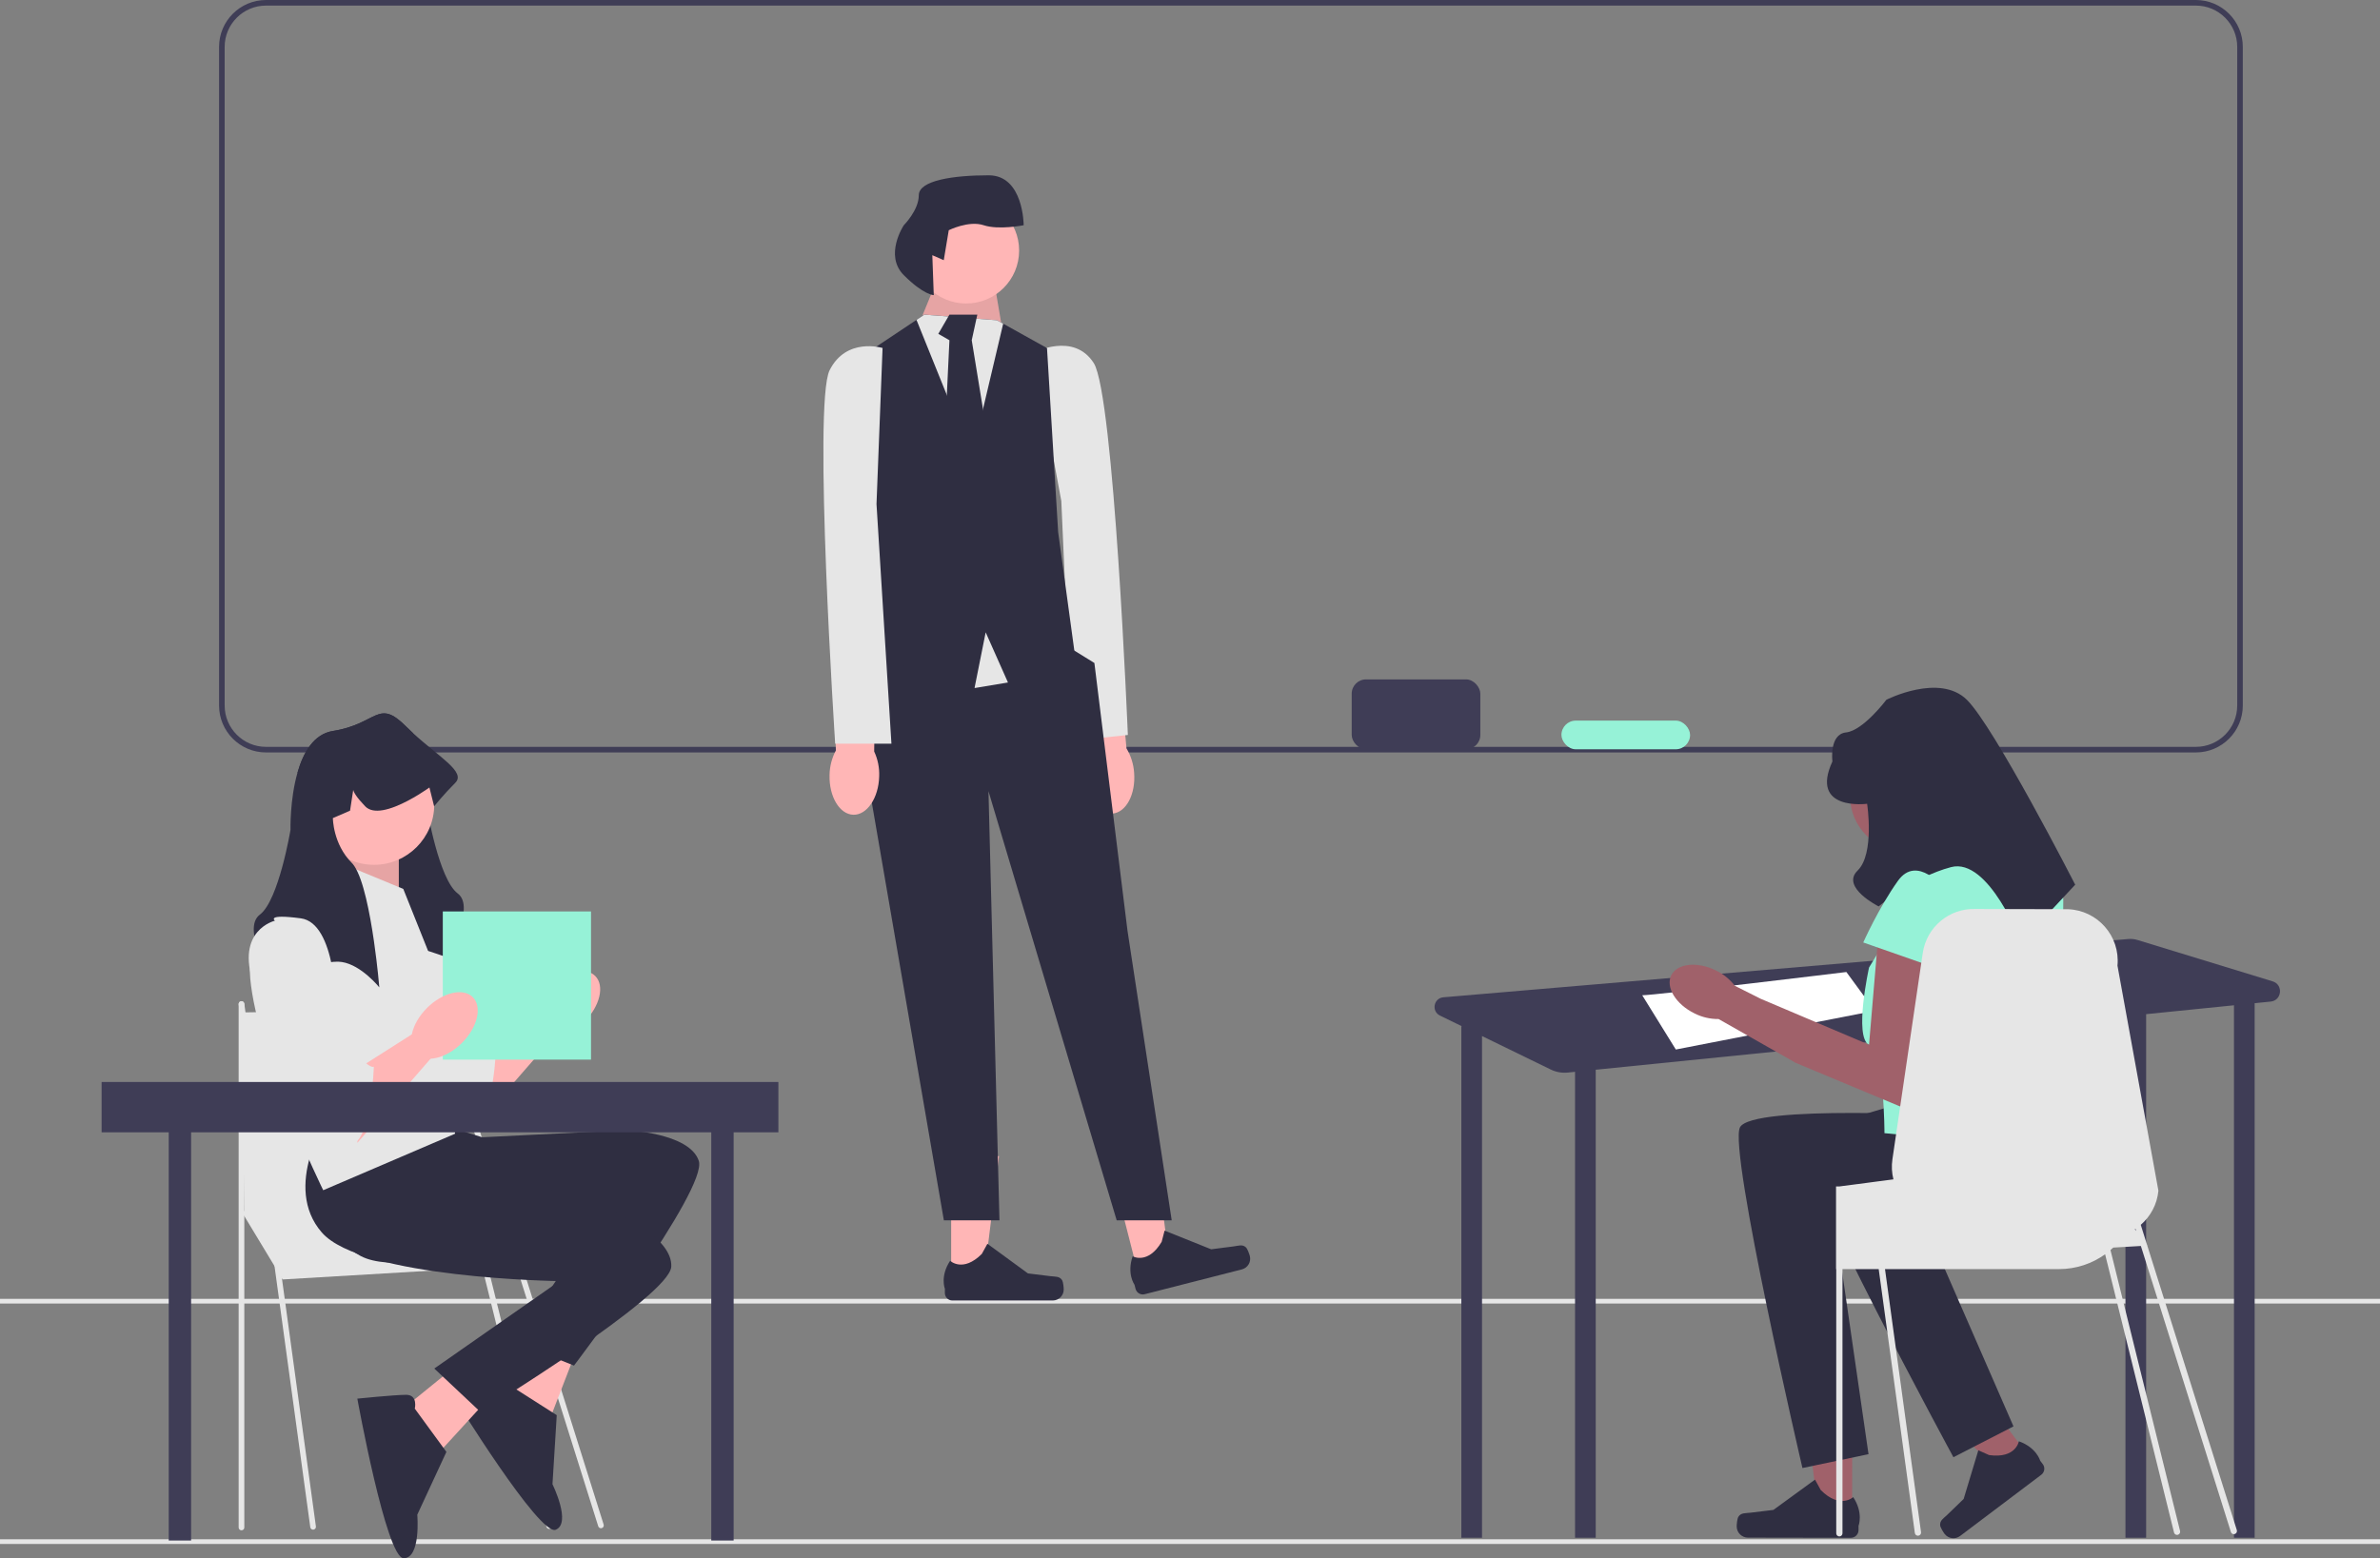 <svg xmlns="http://www.w3.org/2000/svg" width="851.034" height="557.347" viewBox="0 0 851.034 557.347" xmlns:xlink="http://www.w3.org/1999/xlink"><rect x="0" y="0" width="851.034" height="557.347" fill="#808080" stroke="none"/><path d="M785.204,269.129H95.109c-9.25,0-16.775-7.525-16.775-16.776V16.775c0-9.25,7.525-16.775,16.775-16.775H785.204c9.25,0,16.775,7.525,16.775,16.775V252.353c0,9.251-7.525,16.776-16.775,16.776ZM95.109,2c-8.147,0-14.775,6.628-14.775,14.775V252.353c0,8.147,6.628,14.776,14.775,14.776H785.204c8.147,0,14.775-6.629,14.775-14.776V16.775c0-8.147-6.628-14.775-14.775-14.775H95.109Z" fill="#3f3d56"/><rect id="uuid-dac6dc9f-03bc-4283-a90c-97bcdcbf45dc" y="550.557" width="851.034" height="1.683" fill="#e6e6e6"/><rect id="uuid-2f9646f7-bb94-4523-8d2e-fd8f0877664c" y="464.557" width="851.034" height="1.683" fill="#e6e6e6"/><g><path id="uuid-bb35f39c-94aa-41c4-b5d9-34ca9a9e88f1-820" d="M387.84,277.792c.611,7.68,5.069,13.59,9.957,13.2,4.887-.39,8.353-6.931,7.74-14.613-.203-3.072-1.138-6.051-2.728-8.688l-3-32.507-15.225,1.733,4.574,31.863c-1.153,2.856-1.605,5.946-1.318,9.013Z" fill="#ffb6b6"/><path d="M369.653,126.133s14.232-7.534,21.448,3.725c7.216,11.258,12.197,133.021,12.197,133.021l-20.002,2.135-3.792-85.803-9.852-53.078Z" fill="#e6e6e6"/><g><polygon points="340.114 458.204 351.701 458.203 357.213 413.509 340.112 413.51 340.114 458.204" fill="#ffb6b6"/><path d="M379.814,457.941h0c.361,.608,.551,2.569,.551,3.275h0c0,2.172-1.761,3.933-3.933,3.933h-35.885c-1.482,0-2.683-1.201-2.683-2.683v-1.494s-1.775-4.49,1.88-10.025c0,0,4.542,4.334,11.33-2.454l2.002-3.626,14.489,10.596,8.031,.989c1.757,.216,3.315-.034,4.218,1.489h0Z" fill="#2f2e41"/></g><g><polygon points="407.168 456.286 418.395 453.417 412.674 408.749 396.104 412.983 407.168 456.286" fill="#ffb6b6"/><path d="M445.568,446.205h0c.5,.499,1.17,2.352,1.345,3.037h0c.538,2.104-.733,4.246-2.837,4.784l-34.768,8.882c-1.436,.367-2.897-.5-3.264-1.935l-.37-1.448s-2.831-3.911-.66-10.178c0,0,5.474,3.074,10.37-5.182l1.042-4.009,16.661,6.681,8.026-1.03c1.756-.225,3.203-.853,4.456,.398l0-0Z" fill="#2f2e41"/></g><polygon points="330.527 116.525 329.978 112.538 336.508 96.59 354.449 94.597 358.323 117.428 330.527 116.525" fill="#ffb6b6"/><polygon points="330.527 116.525 329.978 112.538 336.508 96.59 354.449 94.597 358.323 117.428 330.527 116.525" opacity=".1"/><polygon points="309.596 229.158 301.622 251.086 307.602 263.047 337.505 436.481 357.385 436.481 353.453 282.982 399.303 436.481 418.979 436.481 403.157 332.82 391.329 237.132 384.155 232.7 349.466 213.21 309.596 229.158" fill="#2f2e41"/><polygon points="360.43 244.109 348.469 246.102 332.521 208.226 368.404 208.226 360.43 244.109" fill="#e6e6e6"/><polygon points="384.352 234.141 360.43 244.109 352.456 226.167 348.469 246.102 306.605 232.626 312.586 208.226 306.605 128.486 327.717 114.412 330.527 112.538 356.443 114.532 358.715 115.768 374.384 124.499 378.371 190.285 384.352 234.141" fill="#2f2e41"/><polygon points="358.715 115.768 347.472 163.372 327.717 114.412 330.527 112.538 356.443 114.532 358.715 115.768" fill="#e6e6e6"/><polygon points="339.498 112.538 335.511 119.405 339.498 121.694 337.505 163.496 345.479 174.337 353.453 158.315 347.472 121.694 349.466 112.538 339.498 112.538" fill="#2f2e41"/><circle cx="345.479" cy="89.613" r="18.938" fill="#ffb6b6"/><path d="M333.376,91.274l4.092,1.786,1.786-10.715s7.143-3.572,12.501-1.786,14.287,0,14.287,0c0,0,0-17.858-12.501-17.858s-25.002,1.786-25.002,7.143-5.358,10.715-5.358,10.715c0,0-7.143,10.715,0,17.858,7.143,7.143,10.715,7.143,10.715,7.143l-.52-14.287Z" fill="#2f2e41"/><path id="uuid-97233535-ec91-4408-928f-bf1e5273ca3e-821" d="M296.629,277.232c-.208,7.701,3.598,14.051,8.499,14.183s9.041-6.005,9.248-13.709c.125-3.076-.489-6.138-1.79-8.928l.468-32.642-15.323,.107,1.166,32.168c-1.45,2.717-2.227,5.742-2.268,8.822Z" fill="#ffb6b6"/><path d="M315.586,124.462s-12.958-3.987-18.938,7.974c-5.98,11.961,1.994,133.564,1.994,133.564h20.115l-5.339-85.72,2.168-55.818Z" fill="#e6e6e6"/></g><g><path d="M812.657,351.008l-48.322-14.792c-1.069-.327-2.19-.447-3.304-.352l-244.902,20.843c-3.492,.297-4.369,5.007-1.219,6.542l7.845,3.822h-.209v182.952h7.392v-179.452l24.586,11.978c1.881,.916,3.98,1.291,6.062,1.08l2.616-.264v166.659h7.392v-167.405l189.42-19.133v186.539h7.392v-187.285l31.416-3.173v190.459h7.392v-191.205l5.731-.579c4.024-.406,4.579-6.046,.712-7.229Z" fill="#3f3d56"/><path d="M587.226,355.982c4.62,0,72.996-8.316,72.996-8.316l10.164,13.86-71.148,13.86-12.012-19.404Z" fill="#fff"/><g><polygon points="662.269 542.917 650.39 542.895 644.818 497.064 662.35 497.096 662.269 542.917" fill="#a0616a"/><path d="M621.57,542.577h0c-.371,.622-.57,2.633-.571,3.357h0c-.004,2.227,1.798,4.035,4.025,4.039l36.789,.063c1.519,.003,2.753-1.227,2.755-2.746l.003-1.532s1.828-4.6-1.909-10.281c0,0-4.665,4.435-11.611-2.536l-2.046-3.721-14.873,10.838-8.235,.999c-1.802,.219-3.398-.04-4.327,1.519h-0Z" fill="#2f2e41"/></g><g><polygon points="726.027 521.605 716.655 528.674 684.925 495.887 698.759 485.453 726.027 521.605" fill="#a0616a"/><path d="M693.757,545.615h0c.079,.712,1.122,2.414,1.553,2.986h0c1.325,1.757,3.824,2.107,5.581,.781l29.024-21.895c1.198-.904,1.437-2.609,.533-3.807l-.912-1.208s-1.304-4.715-7.637-6.961c0,0-1.03,6.277-10.661,4.928l-3.831-1.712-5.253,17.411-5.892,5.7c-1.289,1.247-2.702,1.995-2.504,3.778l-0,0Z" fill="#2f2e41"/></g><path d="M701.2,284.74c0,10.955-8.881,19.835-19.835,19.835-10.955,0-19.835-8.881-19.835-19.835s8.881-19.835,19.835-19.835,19.835,8.881,19.835,19.835Z" fill="#a0616a"/><path d="M699.331,399.107s-73.032-4.134-77.166,4.134,22.348,121.833,22.348,121.833l23.627-4.952-11.526-79.677s60.943,16.14,69.211-3.151c8.268-19.291,5.888-26.475,5.888-26.475l-32.382-11.713Z" fill="#2f2e41"/><path d="M718.043,385.229s-71.524,15.333-73.323,24.4,53.781,111.581,53.781,111.581l21.475-11.025-32.192-73.789s63.042-.557,65.912-21.348c2.87-20.791-1.326-27.089-1.326-27.089l-34.327-2.729Z" fill="#2f2e41"/><path d="M726.202,307.472h-34.362l-23.512,38.583s-5.512,24.933,0,27.624c5.512,2.691,5.512,31.628,5.512,31.628l57.874,5.512s8.268-86.811,5.512-95.079c-2.756-8.268-11.024-8.268-11.024-8.268Z" fill="#96f2d7"/><path d="M671.772,332.965l-3.445,40.715-38.747-16.445-9.248-4.651c-1.811-2.362-4.162-4.256-6.855-5.523-6.697-3.264-13.807-2.455-15.884,1.805-2.077,4.261,1.667,10.36,8.363,13.622,2.658,1.341,5.599,2.025,8.576,1.996l27.058,15.368,.032-.06,.12,.214,42.432,17.722,9.763-53.449-22.165-11.315Z" fill="#a0616a"/><path d="M667.638,287.492s-20.669,2.756-12.402-15.158c0,0-1.261-9.711,4.882-10.367s14.41-11.68,14.41-11.68c0,0,18.955-9.646,28.769,0,9.814,9.646,38.751,66.142,38.751,66.142l-19.291,20.669s-11.598-30.489-25.09-26.957c-13.493,3.532-25.894,14.062-25.894,14.062,0,0-13.693-6.853-7.535-12.825,6.157-5.973,3.401-23.886,3.401-23.886Z" fill="#2f2e41"/><path d="M695.197,317.807s-9.646-12.402-16.536-2.756c-6.89,9.646-12.402,22.047-12.402,22.047l27.559,9.646,1.378-28.937Z" fill="#96f2d7"/><path d="M799.836,547.279l-32.019-101.77,.005-0h.074l-.129-.166-.003-.004-2.281-7.249,.001-.001c3.474-2.994,5.84-7.272,6.311-12.197l-14.636-80.499c1.007-10.571-7.096-19.811-17.713-20.189l-33.024-.083c-9.388-.333-17.519,6.449-18.887,15.745l-.73,4.934-10.118,68.829c-.37,2.476-.222,4.916,.36,7.198l-7.281,.952-2.208,.296-8.732,1.137-.028,.009-1.09,.139h-1.183v29.568h.074v94.507c0,.61,.499,1.109,1.109,1.109,.619,0,1.118-.499,1.118-1.109v-94.507h12.954l12.927,94.396c.083,.554,.554,.961,1.109,.961,.046,0,.102,0,.148-.009,.61-.083,1.035-.647,.952-1.257l-12.881-94.091h62.157c6.172,0,11.891-1.959,16.547-5.312l24.645,99.535c.128,.504,.581,.838,1.078,.838,.091,0,.183-.011,.275-.034,.596-.152,.956-.758,.804-1.353l-24.883-100.497c.331-.276,.662-.57,.975-.873l9.893-.582,32.186,102.3c.149,.475,.588,.779,1.061,.779,.111,0,.223-.017,.334-.052,.586-.185,.912-.81,.728-1.396Zm-36.468-107.61c.083-.046,.157-.102,.231-.148l.001-0,.238,.756-.469-.607Z" fill="#e6e6e6"/></g><g><g><polygon points="171.565 374.775 193.114 361.071 201.875 366.355 171.565 401.183 171.565 374.775" fill="#ffb6b6"/><path d="M142.097,321.733s-14.313,3.368-7.577,22.732,28.626,59.778,35.361,57.252c6.736-2.526,7.577-27.784,7.577-27.784,0,0-.842,.842-4.21-2.526-3.368-3.368-3.368-1.83-3.368-5.546s-2.755-6.47-2.755-6.47l-3.139-6.507s0-30.31-12.629-31.994c-12.629-1.684-9.261,.842-9.261,.842Z" fill="#e6e6e6"/><ellipse cx="202.717" cy="359.199" rx="14.313" ry="8.84" transform="translate(-194.618 248.55) rotate(-45)" fill="#ffb6b6"/></g><g><polygon points="86.348 433.29 101.052 457.628 186.741 452.557 163.925 423.149 86.348 433.29" fill="#e6e6e6"/><path d="M111.952,547.12c-.499,0-.934-.368-1.003-.876l-25.605-187.007c-.076-.555,.312-1.067,.867-1.142,.555-.08,1.066,.312,1.142,.867l25.605,187.007c.076,.555-.312,1.067-.867,1.142-.047,.006-.093,.009-.139,.009Z" fill="#e6e6e6"/><path d="M86.348,547.358c-.56,0-1.014-.454-1.014-1.014v-187.209c0-.56,.454-1.014,1.014-1.014,.56,0,1.014,.454,1.014,1.014v187.209c0,.56-.454,1.014-1.014,1.014Z" fill="#e6e6e6"/><path d="M214.882,546.613c-.431,0-.831-.277-.967-.71l-60.591-192.584c-.168-.534,.129-1.104,.663-1.272,.534-.167,1.104,.129,1.272,.663l60.591,192.584c.168,.534-.129,1.104-.663,1.272-.101,.032-.204,.047-.305,.047Z" fill="#e6e6e6"/><path d="M196.374,546.85c-.453,0-.865-.305-.982-.764l-42.084-169.969c-.138-.543,.19-1.095,.733-1.233,.544-.137,1.095,.19,1.233,.733l42.084,169.969c.138,.543-.19,1.095-.733,1.233-.084,.021-.168,.031-.251,.031Z" fill="#e6e6e6"/><polygon points="86.348 362.117 156.573 361.037 169.502 434.811 87.362 434.811 86.348 362.117" fill="#e6e6e6"/></g><g><polygon points="194.266 470.597 176.568 501.755 197.117 506.279 205.684 484.118 194.266 470.597" fill="#ffb6b6"/><path d="M182.925,495.873s-.688-5.081-4.731-3.469-15.711,7.605-15.711,7.605c0,0,30.434,49.451,36.209,47.147,5.776-2.304-1.138-16.282-1.138-16.282l1.526-24.709-16.155-10.293Z" fill="#2f2e41"/><path d="M115.997,410.136s-6.315,29.047,13.05,39.15c19.365,10.103,85.457-14.734,85.457-14.734l-30.31,45.415,21.049,8.469s47.991-63.146,44.623-73.249c-3.368-10.103-26.1-10.945-26.1-10.945l-51.358,2.526-13.471-4.21-42.939,7.577Z" fill="#2f2e41"/></g><g><polygon points="168.084 484.425 140.261 507.008 157.755 518.699 173.798 501.174 168.084 484.425" fill="#ffb6b6"/><path d="M148.322,503.842s1.208-4.983-3.144-4.952-17.402,1.367-17.402,1.367c0,0,10.353,57.135,16.571,57.091,6.218-.044,4.865-15.58,4.865-15.58l10.412-22.459-11.302-15.466Z" fill="#2f2e41"/><path d="M117.181,399.629s-16.451,24.758-2.091,41.215c14.361,16.457,84.96,17.372,84.96,17.372l-44.758,31.272,16.524,15.548s67.678-41.354,68.218-51.99c.54-10.636-20.328-19.692-20.328-19.692l-48.757-16.336-11.016-8.823-42.753-8.567Z" fill="#2f2e41"/></g><path d="M159.443,342.284s-15.997-5.894-23.574-5.894c-.724,0-1.44,.084-2.155,.236-4.85,1.027-9.312,5.195-11.45,7.468-.834,.892-1.313,1.49-1.313,1.49,0,0,.051-.581,.152-1.6,.497-5.355,2.332-22.926,5.624-34.174,1.179-4.016,2.534-7.224,4.092-8.781,3.629-3.637,5.304-7.998,6.079-11.248,.657-2.787,.657-4.749,.657-4.749l-6.138-2.644-1.137-7.426c-.202,.876-1.137,2.585-4.277,5.86-.269,.278-.564,.514-.876,.716-4.53,2.846-13.766-2.105-18.742-5.22,2.071-7.199,5.826-13.783,12.646-14.86,15.997-2.526,15.997-11.787,26.1-1.684,.834,.834,1.675,1.633,2.517,2.408,3.233,6.18,4.412,14.465,4.833,20.223,.303,4.033,.227,6.837,.227,6.837,0,0,4.21,25.258,10.945,30.31,6.736,5.052-4.21,22.732-4.21,22.732Z" fill="#2f2e41"/><polygon points="128.292 301.871 116.915 318.558 142.605 325.446 142.605 301.871 128.292 301.871" fill="#ffb6b6"/><polygon points="128.292 301.871 116.915 318.558 142.605 325.446 142.605 301.871 128.292 301.871" opacity=".1"/><path d="M144.202,317.944l-24.416-10.103s-32.836,14.313-30.31,42.097c2.526,27.784,26.1,75.775,26.1,75.775l47.149-20.207-5.052-53.884-13.471-33.678Z" fill="#e6e6e6"/><circle cx="133.734" cy="287.78" r="21.541" fill="#ffb6b6"/><path d="M162.811,279.981c-4.21,4.21-7.577,8.419-7.577,8.419l-1.684-6.736s-.387,.286-1.069,.741c-2.669,1.819-9.834,6.39-15.584,7.375-2.559,.438-4.833,.16-6.315-1.381-3.14-3.275-4.075-4.984-4.277-5.86l-1.137,7.426-6.138,2.644s0,9.244,6.736,15.997c.328,.328,.648,.732,.96,1.204,3.216,4.85,5.523,16.721,6.988,26.816,1.297,8.975,1.92,16.536,1.92,16.536,0,0-6.373-7.982-13.37-9.068-.387-.059-.775-.101-1.162-.109-.126-.017-.261-.017-.387-.017-7.577,0-23.574,5.894-23.574,5.894,0,0-10.945-17.681-4.21-22.732,6.736-5.052,10.945-30.31,10.945-30.31,0,0-.278-10.811,2.509-20.501,2.071-7.199,5.826-13.783,12.646-14.86,15.997-2.526,15.997-11.787,26.1-1.684,.834,.834,1.675,1.633,2.517,2.408,9.413,8.655,19.028,13.934,15.163,17.799Z" fill="#2f2e41"/><rect x="60.334" y="393" width="8" height="158" fill="#3f3d56"/><rect x="254.334" y="393" width="8" height="158" fill="#3f3d56"/><rect x="158.334" y="326" width="53" height="53" fill="#96f2d7"/><g><polygon points="127.784 382.352 149.333 368.648 158.094 373.933 127.784 408.761 127.784 382.352" fill="#ffb6b6"/><path d="M98.316,329.31s-14.313,3.368-7.577,22.732c6.736,19.365,28.626,59.778,35.361,57.252,6.736-2.526,7.577-27.784,7.577-27.784,0,0-.842,.842-4.21-2.526-3.368-3.368-3.368-1.83-3.368-5.546s-2.755-6.47-2.755-6.47l-3.139-6.507s0-30.31-12.629-31.994c-12.629-1.684-9.261,.842-9.261,.842Z" fill="#e6e6e6"/><ellipse cx="158.936" cy="366.776" rx="14.313" ry="8.84" transform="translate(-212.799 219.811) rotate(-45)" fill="#ffb6b6"/></g><rect x="36.334" y="387" width="242" height="18" fill="#3f3d56"/></g><rect x="483.334" y="243" width="46" height="25" rx="5.13" ry="5.13" fill="#3f3d56"/><rect x="558.334" y="257.74" width="46" height="10.26" rx="5.13" ry="5.13" fill="#96f2d7"/></svg>